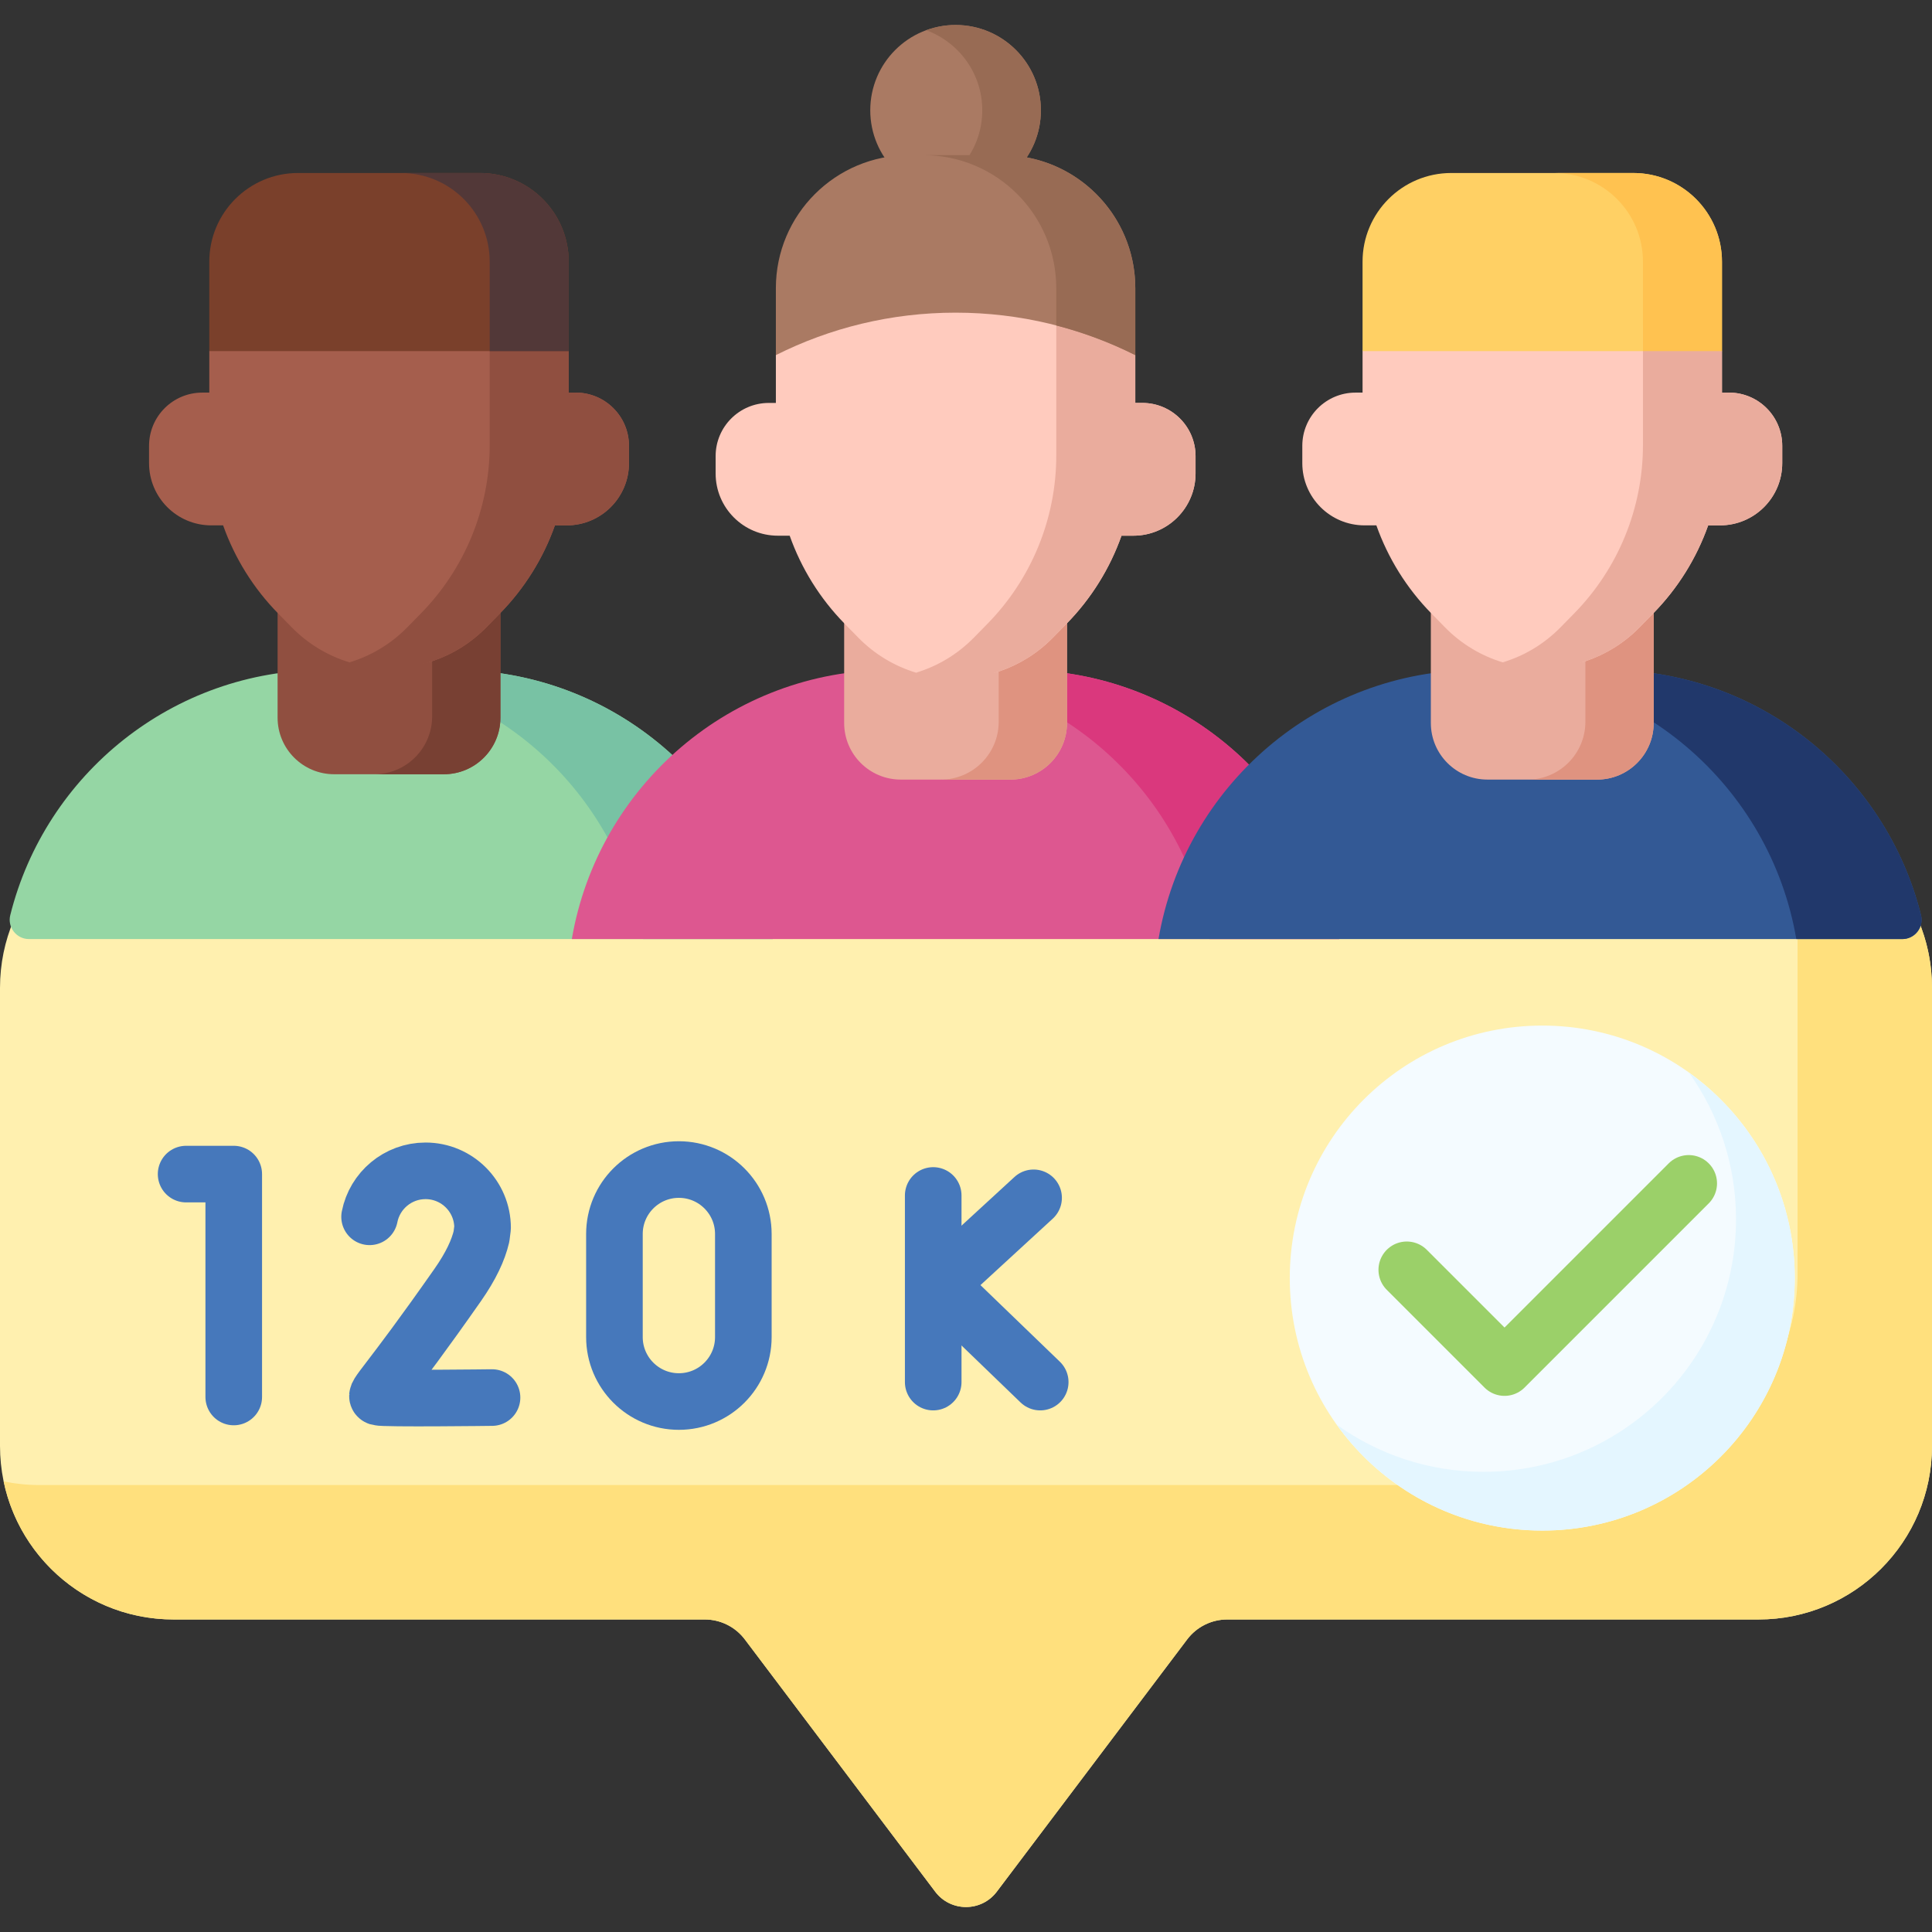 <svg id="Capa_1" enable-background="new 0 0 512 512" height="512" viewBox="0 0 512 512" width="512" xmlns="http://www.w3.org/2000/svg"><rect x="0" y="0" width="512" height="512" fill="#333333" stroke="none"/><g><g><path d="m466.005 215.796h-420.01c-25.402 0-45.995 20.592-45.995 45.995v121.39c0 25.402 20.593 45.995 45.995 45.995h140.785c4.168 0 8.095 1.956 10.606 5.283l50.456 66.857c4.089 5.419 12.227 5.419 16.317 0l50.456-66.857c2.511-3.327 6.438-5.283 10.606-5.283h140.785c25.402 0 45.995-20.593 45.995-45.995v-121.39c-.001-25.403-20.594-45.995-45.996-45.995z" fill="#fff0af"/><path d="m475.409 216.761c.631 3.036.965 6.18.965 9.403v111.285c0 30.983-25.117 56.1-56.1 56.1h-409.906c-3.223 0-6.367-.335-9.403-.965 4.341 20.892 22.85 36.592 45.029 36.592h140.785c4.168 0 8.095 1.956 10.606 5.283l50.456 66.857c4.089 5.419 12.227 5.419 16.317 0l50.456-66.857c2.511-3.327 6.438-5.283 10.606-5.283h140.785c25.402 0 45.995-20.593 45.995-45.995v-121.39c0-22.18-15.7-40.689-36.591-45.03z" fill="#ffe07d"/></g><path d="m204.792 248.865c-6.903-40.498-42.144-71.335-84.609-71.335h-34.184c-40.217 0-73.955 27.659-83.278 64.989-.805 3.223 1.647 6.346 4.969 6.346z" fill="#95d6a4"/><path d="m170.414 248.865h34.378c-6.903-40.498-42.144-71.335-84.609-71.335h-34.184c-.033 0-.065.002-.097.002 42.422.048 77.615 30.867 84.512 71.333z" fill="#78c2a4"/><path d="m354.94 248.865c-6.903-40.498-42.144-71.335-84.609-71.335h-34.184c-42.465 0-77.706 30.837-84.609 71.335z" fill="#dd5790"/><path d="m320.562 248.865h34.378c-6.903-40.498-42.144-71.335-84.609-71.335h-34.184c-.033 0-.065.002-.097.002 42.421.048 77.614 30.867 84.512 71.333z" fill="#da387d"/><path d="m504.117 248.865c3.322 0 5.773-3.124 4.969-6.346-9.323-37.33-43.06-64.989-83.278-64.989h-34.184c-42.465 0-77.706 30.837-84.609 71.335z" fill="#335995"/><path d="m117.619 205.182h-29.055c-8.284 0-15-6.716-15-15v-44.054h59.054v44.054c.001 8.284-6.715 15-14.999 15z" fill="#904f40"/><path d="m267.766 206.598h-29.054c-8.284 0-15-6.716-15-15v-44.054h59.054v44.054c0 8.285-6.716 15-15 15z" fill="#eaac9d"/><circle cx="408.716" cy="338.702" fill="#f4fbff" r="66.913"/><path d="m447.591 284.258c7.84 10.96 12.469 24.373 12.469 38.876 0 36.955-29.958 66.913-66.913 66.913-14.503 0-27.916-4.629-38.876-12.469 12.137 16.967 31.992 28.037 54.445 28.037 36.955 0 66.913-29.958 66.913-66.913 0-22.452-11.07-42.307-28.038-54.444z" fill="#e4f6ff"/><path d="m372.81 336.514 25.906 25.906 48.812-48.812" style="fill:none;stroke:#9bd069;stroke-width:15;stroke-linecap:round;stroke-linejoin:round;stroke-miterlimit:10"/><g><g style="fill:none;stroke:#4678bb;stroke-width:15;stroke-linecap:round;stroke-linejoin:round;stroke-miterlimit:10"><path d="m247.31 316.813v49.455"/><path d="m273.913 317.437-25.021 22.998 26.776 25.833"/></g><g><path d="m49.32 311.147h12.625v59.067" style="fill:none;stroke:#4678bb;stroke-width:15;stroke-linecap:round;stroke-linejoin:round;stroke-miterlimit:10"/></g><g><path d="m130.391 370.369s-28.738.361-30.099-.093 2.183-2.851 21.024-29.772c3.519-5.028 5.456-9.269 6.28-12.823l.292-2.285c0-8.347-6.767-15.114-15.114-15.114-7.345 0-13.466 5.239-14.83 12.184" style="fill:none;stroke:#4678bb;stroke-width:15;stroke-linecap:round;stroke-linejoin:round;stroke-miterlimit:10"/></g><g><path d="m196.992 354.339c0 9.433-7.647 17.081-17.081 17.081-9.433 0-17.081-7.647-17.081-17.081v-27.316c0-9.433 7.647-17.081 17.081-17.081 9.433 0 17.081 7.647 17.081 17.081z" style="fill:none;stroke:#4678bb;stroke-width:15;stroke-linecap:round;stroke-linejoin:round;stroke-miterlimit:10"/></g></g><path d="m476.038 248.865h28.078c3.322 0 5.773-3.124 4.969-6.346-9.323-37.33-43.06-64.989-83.278-64.989h-34.184c-.032 0-.064.002-.097.002 42.422.048 77.615 30.867 84.512 71.333z" fill="#21386b"/><path d="m423.243 206.598h-29.054c-8.284 0-15-6.716-15-15v-44.054h59.054v44.054c0 8.285-6.716 15-15 15z" fill="#eaac9d"/><path d="m114.519 146.128v43.723c0 8.467-6.864 15.332-15.332 15.332h18.431c8.284 0 15-6.716 15-15v-44.054h-18.099z" fill="#784033"/><path d="m264.667 147.544v43.723c0 8.467-6.864 15.332-15.332 15.332h18.431c8.284 0 15-6.716 15-15v-44.054h-18.099z" fill="#df9380"/><path d="m420.143 147.544v43.723c0 8.467-6.864 15.332-15.332 15.332h18.431c8.284 0 15-6.716 15-15v-44.054h-18.099z" fill="#df9380"/><circle cx="253.239" cy="29.23" fill="#aa7a63" r="22.61"/><path d="m253.239 6.62c-2.734 0-5.343.51-7.769 1.399 8.654 3.172 14.841 11.458 14.841 21.211s-6.187 18.039-14.841 21.211c2.426.889 5.035 1.399 7.769 1.399 12.487 0 22.61-10.123 22.61-22.61s-10.123-22.61-22.61-22.61z" fill="#986b54"/><path d="m302.732 106.781h-1.866v-12.671l-3.066-16.811h-89.12l-3.066 16.811v12.671h-1.866c-7.788 0-14.101 6.313-14.101 14.101v4.589c0 9.109 7.384 16.494 16.494 16.494h3.133c3.072 8.67 8.013 16.655 14.576 23.343l3.61 3.679c4.406 4.49 9.691 7.583 15.309 9.279 0 0 6.136.202 9.983.101 3.603-.094 8.634.706 12.084-.461 5.198-1.757 10.075-4.73 14.186-8.919l3.61-3.679c6.563-6.688 11.504-14.673 14.576-23.343h3.133c9.109 0 16.494-7.384 16.494-16.494v-4.589c-.002-7.788-6.316-14.101-14.103-14.101z" fill="#ffcbbe"/><path d="m302.732 106.781h-1.866v-12.671l-3.066-16.812h-17.877v43.391c0 16.687-6.547 32.708-18.235 44.619l-3.61 3.679c-4.406 4.49-9.692 7.581-15.31 9.277 12.436 3.754 26.499.663 36.253-9.277l3.61-3.679c6.563-6.688 11.504-14.673 14.576-23.343h3.133c9.109 0 16.494-7.384 16.494-16.494v-4.589c-.001-7.788-6.315-14.101-14.102-14.101z" fill="#eaac9d"/><path d="m152.584 104.044h-1.866v-10.995l-3.066-6.733h-89.12l-3.066 6.733v10.995h-1.866c-7.788 0-14.101 6.313-14.101 14.101v4.589c0 9.109 7.384 16.494 16.494 16.494h3.133c3.072 8.67 8.013 16.655 14.576 23.343l3.61 3.679c4.406 4.49 9.691 7.583 15.309 9.279 0 0 6.028.28 9.594.27 3.83-.011 8.642.646 12.313-.575 5.258-1.749 10.193-4.741 14.346-8.973l3.61-3.679c6.563-6.688 11.504-14.673 14.576-23.343h3.133c9.109 0 16.494-7.384 16.494-16.494v-4.589c-.002-7.789-6.315-14.102-14.103-14.102z" fill="#a55e4d"/><path d="m152.584 104.044h-1.866v-10.995l-3.066-6.733h-17.877v31.637c0 16.687-6.547 32.708-18.235 44.619l-3.61 3.679c-4.406 4.49-9.692 7.581-15.31 9.277 12.436 3.754 26.499.663 36.253-9.277l3.61-3.679c6.563-6.688 11.504-14.673 14.576-23.343h3.133c9.109 0 16.494-7.384 16.494-16.494v-4.589c-.001-7.789-6.314-14.102-14.102-14.102z" fill="#904f40"/><path d="m458.208 104.044h-1.866v-10.995l-3.066-6.733h-89.12l-3.066 6.733v10.995h-1.866c-7.788 0-14.101 6.313-14.101 14.101v4.589c0 9.109 7.384 16.494 16.494 16.494h3.133c3.072 8.67 8.013 16.655 14.576 23.343l3.61 3.679c4.406 4.49 9.691 7.583 15.309 9.279 0 0 6.5.222 10.338.125 3.613-.092 8.27.685 11.73-.485 5.198-1.757 10.075-4.73 14.186-8.919l3.61-3.679c6.563-6.688 11.504-14.673 14.576-23.343h3.133c9.109 0 16.494-7.384 16.494-16.494v-4.589c-.002-7.788-6.316-14.101-14.104-14.101z" fill="#ffcbbe"/><path d="m456.342 93.049v-23.695c0-12.983-10.525-23.508-23.508-23.508h-48.236c-12.983 0-23.508 10.525-23.508 23.508v23.694h95.252z" fill="#ffd064"/><path d="m458.208 104.044h-1.866v-10.995l-3.066-6.733h-17.877v31.637c0 16.687-6.547 32.708-18.235 44.619l-3.61 3.679c-4.406 4.49-9.692 7.581-15.31 9.277 12.436 3.754 26.5.663 36.253-9.277l3.61-3.679c6.563-6.688 11.504-14.673 14.576-23.343h3.133c9.109 0 16.494-7.384 16.494-16.494v-4.589c0-7.789-6.314-14.102-14.102-14.102z" fill="#eaac9d"/><path d="m432.834 45.846h-20.943c12.983 0 23.508 10.525 23.508 23.508v23.694h20.943v-23.694c0-12.983-10.525-23.508-23.508-23.508z" fill="#ffc250"/><path d="m150.718 93.049v-23.695c0-12.983-10.525-23.508-23.508-23.508h-48.237c-12.983 0-23.508 10.525-23.508 23.508v23.694h95.253z" fill="#7a402b"/><path d="m127.21 45.846h-20.943c12.983 0 23.508 10.525 23.508 23.508v23.694h20.943v-23.694c0-12.983-10.525-23.508-23.508-23.508z" fill="#523838"/><path d="m253.239 82.857c17.125 0 33.3 4.057 47.627 11.253v-17.734c0-17.257-12.397-31.619-28.77-34.666l-7.727.776-7.474-1.372h-16.02c-19.475 0-35.263 15.788-35.263 35.263v17.733c14.327-7.196 30.502-11.253 47.627-11.253z" fill="#aa7a63"/><g><path d="m265.603 41.114h-20.947c19.475 0 35.263 15.788 35.263 35.263v9.872c7.316 1.894 14.331 4.538 20.947 7.861v-17.734c-.001-19.475-15.788-35.262-35.263-35.262z" fill="#986b54"/></g></g></svg>